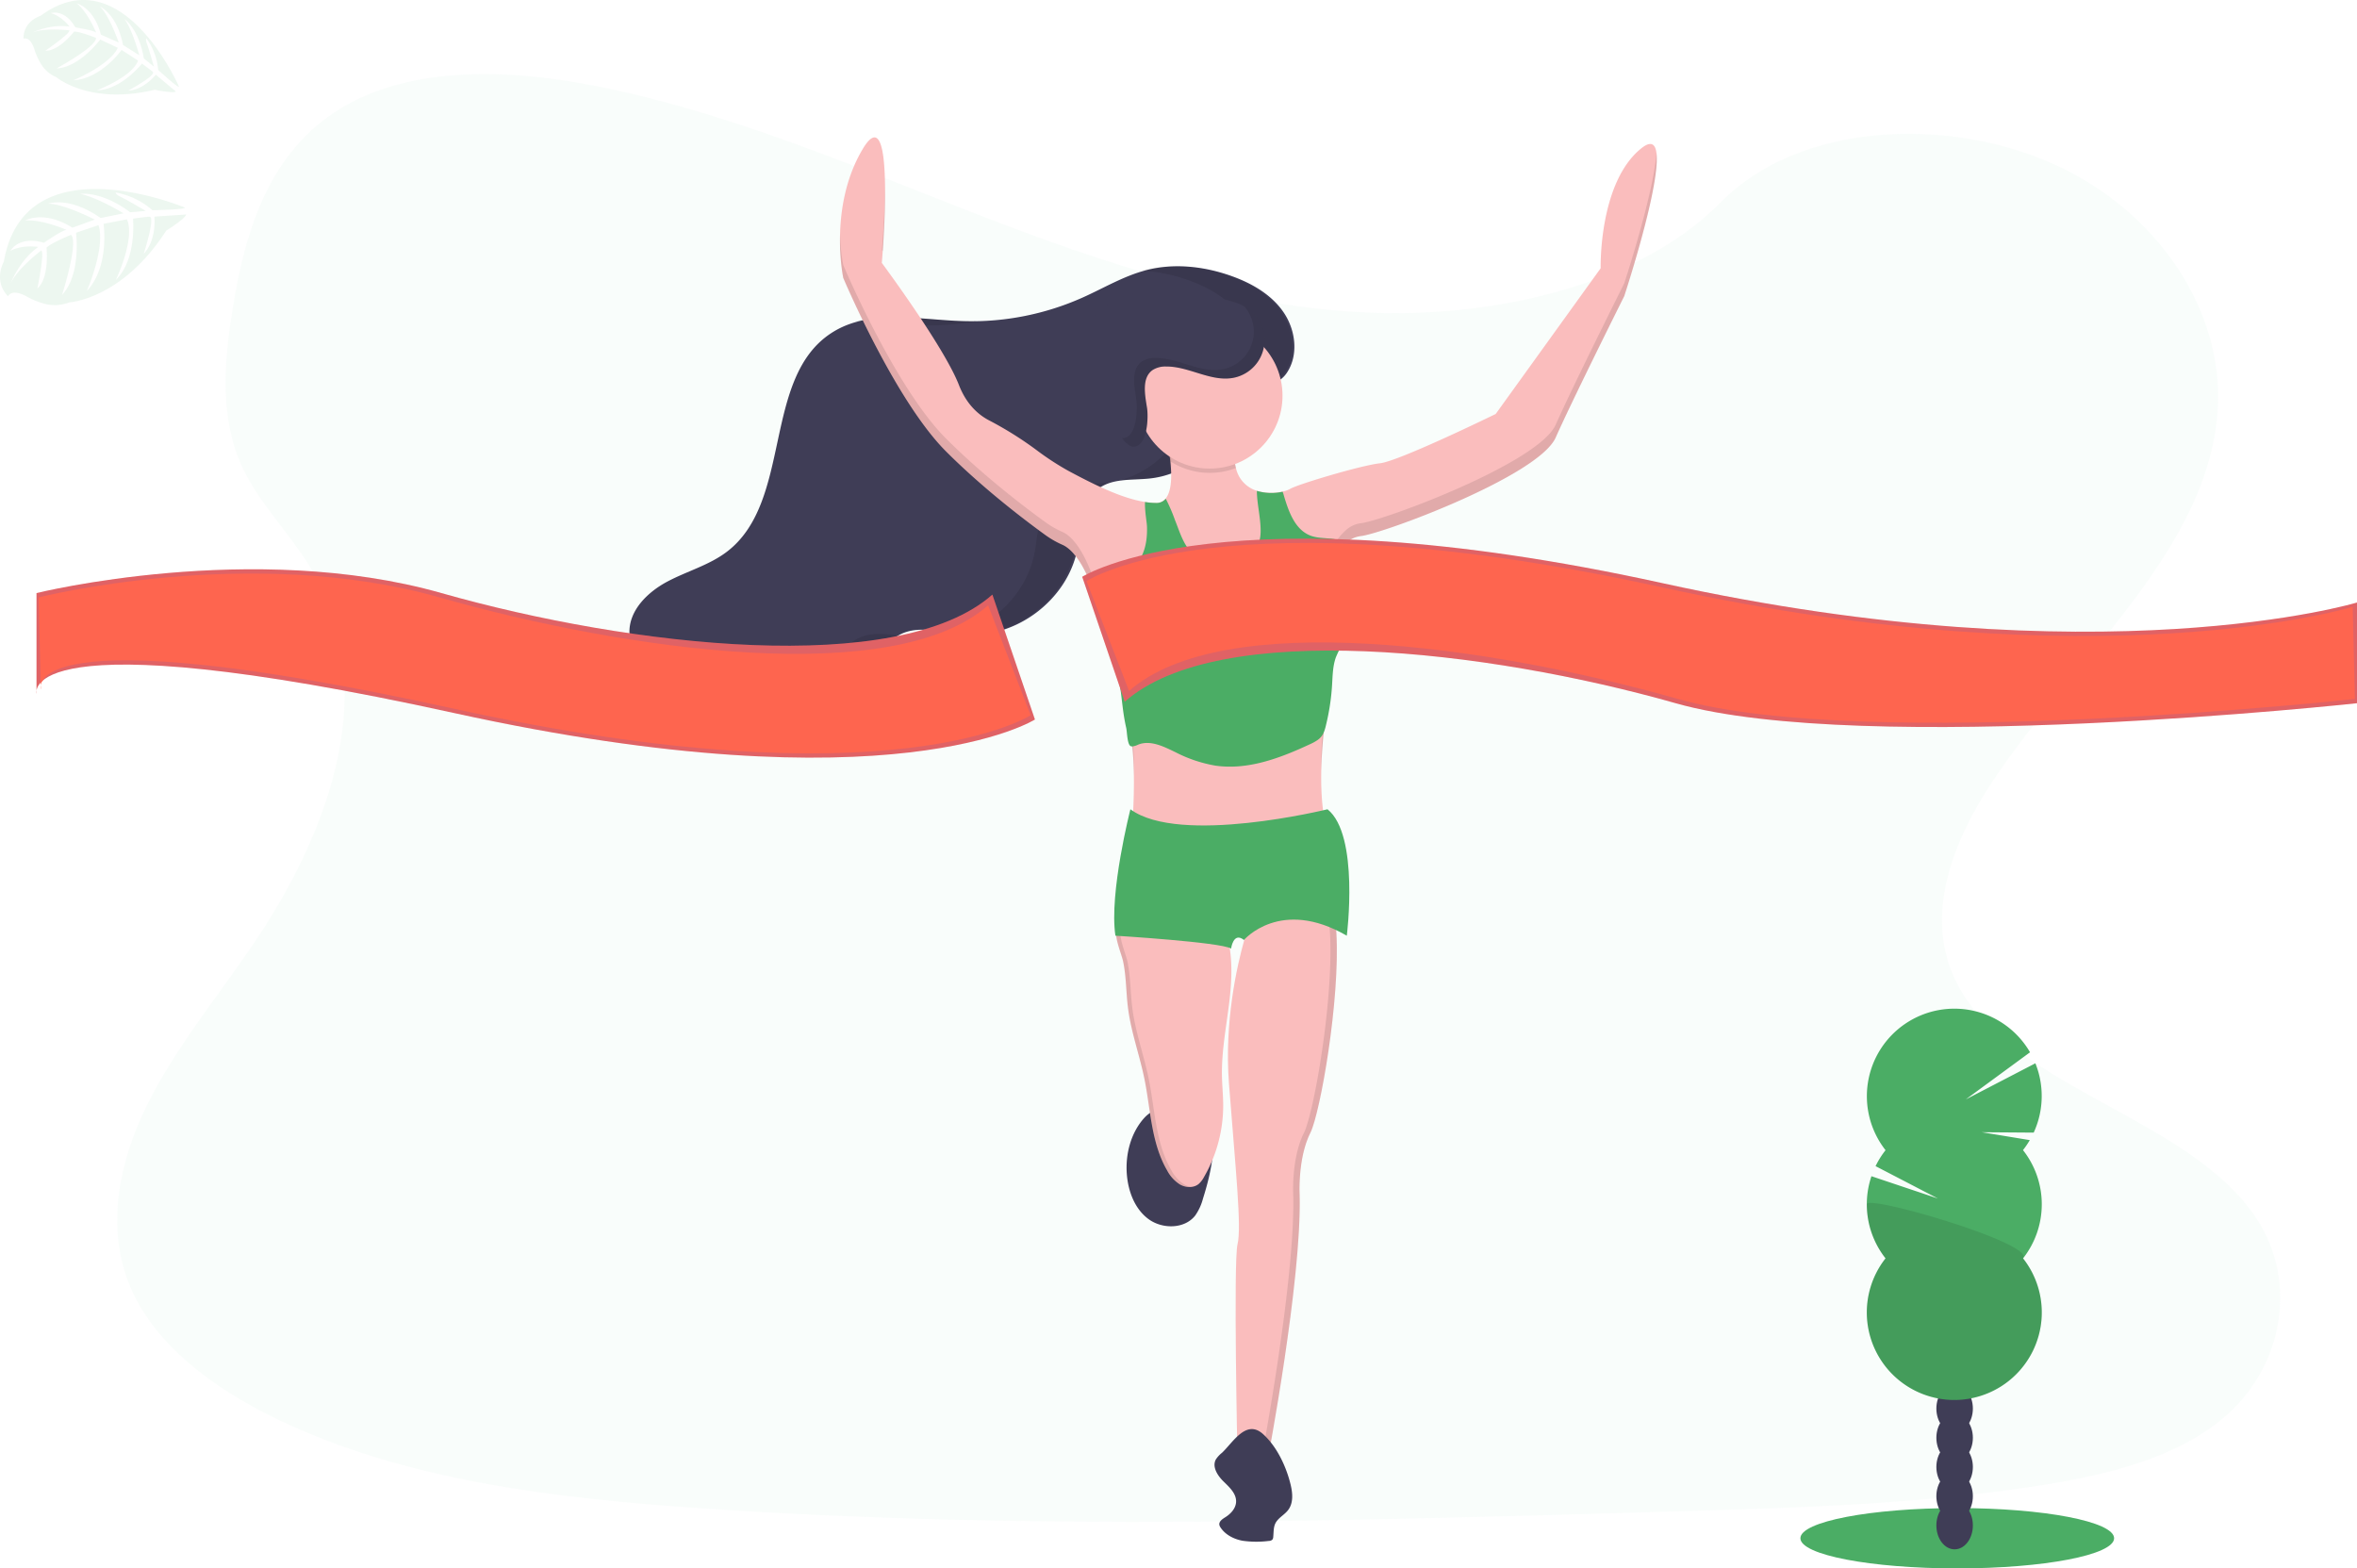 <svg xmlns="http://www.w3.org/2000/svg" width="950" height="632.106" viewBox="0 0 950 632.106">
  <g id="Group_516" data-name="Group 516" transform="translate(-0.013 0.004)">
    <path id="Path_2488" data-name="Path 2488" d="M611.152,214.8c-55.889-1.986-109.119-20.026-159.913-39.723S350.065,133.461,295.514,123c-35.086-6.727-75.215-7.677-103.479,11.131-27.211,18.135-36,49.352-40.725,78.35-3.558,21.813-5.648,44.767,4.093,65.19,6.77,14.18,18.774,26.1,27.081,39.68,28.9,47.254,8.471,105.526-22.841,151.666-14.68,21.649-31.736,42.314-43.074,65.336S99.989,583.8,109.911,607.3c9.827,23.316,33.255,40.794,58.635,53.1,51.545,24.991,112.262,32.15,171.51,36.2,131.113,8.972,262.917,5.086,394.376,1.2,48.653-1.442,97.512-2.9,145.37-10.423,26.58-4.18,54.016-10.812,73.316-26.813,24.49-20.319,30.561-54.732,14.145-80.207-27.53-42.737-103.626-53.35-122.892-99.222-10.587-25.242.285-53.368,15.682-76.778,33.022-50.224,88.367-94.291,91.278-151.709,2-39.43-24.6-78.92-65.742-97.581-43.117-19.56-102.918-17.1-134.714,15.276C718.077,203.642,660.5,216.466,611.152,214.8Z" transform="translate(-57.405 -88.73)" fill="#c0ebd3" opacity="0.1"/>
    <ellipse id="Ellipse_70" data-name="Ellipse 70" cx="63.221" cy="12.159" rx="63.221" ry="12.159" transform="translate(725.673 607.785)" fill="#4bad65"/>
    <ellipse id="Ellipse_71" data-name="Ellipse 71" cx="7.357" cy="9.637" rx="7.357" ry="9.637" transform="translate(780.474 605.142)" fill="#3f3d56"/>
    <ellipse id="Ellipse_72" data-name="Ellipse 72" cx="7.357" cy="9.637" rx="7.357" ry="9.637" transform="translate(780.474 593.364)" fill="#3f3d56"/>
    <ellipse id="Ellipse_73" data-name="Ellipse 73" cx="7.357" cy="9.637" rx="7.357" ry="9.637" transform="translate(780.474 581.585)" fill="#3f3d56"/>
    <ellipse id="Ellipse_74" data-name="Ellipse 74" cx="7.357" cy="9.637" rx="7.357" ry="9.637" transform="translate(780.474 569.814)" fill="#3f3d56"/>
    <ellipse id="Ellipse_75" data-name="Ellipse 75" cx="7.357" cy="9.637" rx="7.357" ry="9.637" transform="translate(780.474 558.036)" fill="#3f3d56"/>
    <path id="Path_2489" data-name="Path 2489" d="M241.934,611.763a34.9,34.9,0,0,0,2.746-4.033l-19.344-3.178,20.915.156a35.294,35.294,0,0,0,.674-27.936l-28.057,14.56,25.907-19a35.259,35.259,0,1,0-58.238,39.456,35.567,35.567,0,0,0-4.024,6.433l25.112,13.04-26.77-8.981a35.242,35.242,0,0,0,5.682,33.109,35.259,35.259,0,1,0,55.423,0,35.259,35.259,0,0,0,0-43.6Z" transform="translate(573.453 -148.243)" fill="#4bad65"/>
    <path id="Path_2490" data-name="Path 2490" d="M179,645.918a35.112,35.112,0,0,0,7.547,21.8,35.259,35.259,0,1,0,55.423,0C246.668,661.73,179,641.972,179,645.918Z" transform="translate(573.452 -160.611)" opacity="0.1"/>
    <path id="Path_2491" data-name="Path 2491" d="M575.874,627.744c.535,6.908,3.2,14.059,8.791,18.135s14.5,4,18.774-1.477a21,21,0,0,0,3.117-6.779c3.6-11.382,6.157-23.834,2.211-35.1-8.9-.579-19.223-4.767-25.907,2.591C577.463,611.1,575.252,619.757,575.874,627.744Z" transform="translate(-121.687 -154.527)" fill="#3f3d56"/>
    <path id="Path_2492" data-name="Path 2492" d="M616.527,546.286c-1.183,10.043-3.2,20.043-2.988,30.155.078,3.9.492,7.772.5,11.693a57.634,57.634,0,0,1-7.772,28.99,9.722,9.722,0,0,1-2.124,2.746c-2.046,1.658-5.129,1.52-7.427.25a14.61,14.61,0,0,1-5.276-5.725c-6.433-11.019-6.615-24.413-9.162-36.908-1.952-9.56-5.371-18.826-6.606-28.5-.8-6.226-.682-12.573-1.96-18.722-.389-1.857-1.477-4.646-2.194-7.383-.656-2.444-1.019-4.845-.345-6.494,1.373-3.377,5.872-2.064,8.8-1.857a202.542,202.542,0,0,0,30.967-.078,2.662,2.662,0,0,1,3.584,1.857,41.92,41.92,0,0,1,1.874,6.908C617.822,530.742,617.425,538.626,616.527,546.286Z" transform="translate(-121.01 -142.696)" fill="#fabdbd"/>
    <g id="Group_511" data-name="Group 511" transform="translate(449.82 371.414)" opacity="0.1">
      <path id="Path_2493" data-name="Path 2493" d="M616.555,514.5a7.588,7.588,0,0,0-1.6,0q-7.409.6-14.827.622Q608.343,515.142,616.555,514.5Z" transform="translate(-574.831 -514.159)"/>
      <path id="Path_2494" data-name="Path 2494" d="M598.464,620.12a14.612,14.612,0,0,1-5.276-5.726c-6.434-11.019-6.615-24.412-9.162-36.908-1.952-9.56-5.371-18.825-6.606-28.5-.8-6.226-.682-12.573-1.96-18.722-.389-1.857-1.477-4.646-2.193-7.383-.656-2.444-1.019-4.845-.345-6.494a3.679,3.679,0,0,1,3.454-2.245c-2.185-.147-4.318.112-5.181,2.245-.674,1.649-.311,4.05.345,6.494.717,2.737,1.8,5.527,2.194,7.383,1.278,6.148,1.157,12.5,1.96,18.722,1.235,9.68,4.655,18.946,6.606,28.5,2.548,12.5,2.729,25.906,9.162,36.908a14.611,14.611,0,0,0,5.276,5.726,7.67,7.67,0,0,0,4.525.915,7.966,7.966,0,0,1-2.8-.916Z" transform="translate(-570.833 -514.111)"/>
    </g>
    <path id="Path_2495" data-name="Path 2495" d="M656.309,596.561c-5.182,10.363-4.318,25.043-4.318,25.043.864,34.542-12.953,107.08-12.953,107.08h-12.09s-1.727-80.31,0-87.219-.864-31.088-3.454-64.766c-1.926-25.043,3.316-47.737,6.131-57.694.967-3.454,1.641-5.345,1.641-5.345s19.862-29.361,31.088-15.544c2.591,3.212,3.964,9.7,4.439,17.884C668.33,543.012,660.282,588.607,656.309,596.561Z" transform="translate(-128.142 -140.01)" fill="#fabdbd"/>
    <path id="Path_2496" data-name="Path 2496" d="M668.905,516c-.475-8.187-1.831-14.68-4.439-17.884a8.9,8.9,0,0,0-8.48-3.6,9.206,9.206,0,0,1,5.889,3.6c2.591,3.212,3.964,9.7,4.439,17.884,1.537,27.012-6.511,72.607-10.484,80.561-5.181,10.363-4.318,25.043-4.318,25.043.864,34.542-12.953,107.081-12.953,107.081h2.591S654.968,656.147,654.1,621.6c0,0-.864-14.68,4.318-25.043C662.394,588.608,670.442,543.013,668.905,516Z" transform="translate(-130.254 -140.011)" opacity="0.1"/>
    <path id="Path_2497" data-name="Path 2497" d="M619.808,760.538a11.228,11.228,0,0,0-2.47,2.694c-1.546,2.919.648,6.408,3,8.731s5.181,4.81,5.181,8.117c0,2.66-2.012,4.939-4.266,6.356-1.209.76-2.729,1.727-2.478,3.161a2.97,2.97,0,0,0,.458,1.01c1.934,2.962,5.363,4.7,8.834,5.354a39.841,39.841,0,0,0,10.587.086,2.132,2.132,0,0,0,1.451-.5,1.969,1.969,0,0,0,.389-1.192c.172-1.831.06-3.765.864-5.414,1.123-2.254,3.7-3.4,5.181-5.423,2.072-2.763,1.787-6.606,1-9.966-1.727-7.314-5.57-15.656-11.338-20.725C629.514,747.006,624.273,756.332,619.808,760.538Z" transform="translate(-127.288 -175.015)" fill="#3f3d56"/>
    <path id="Path_2498" data-name="Path 2498" d="M608.712,251.216c4.819-7.2,3.566-17.271-1.356-24.439s-12.832-11.675-20.993-14.585c-11-3.921-23.135-5.259-34.439-2.314-9,2.34-17.081,7.237-25.561,11.019a109.921,109.921,0,0,1-47.737,9.5c-18.23-.509-38.2-5.181-53.5,4.784-28,18.212-15.544,67.78-42.029,88.082-7.142,5.475-16.131,7.867-24.076,12.09s-15.475,11.572-15.285,20.57c.086,4.318,1.986,8.437,4.318,12.09,9.931,15.743,28.5,25.483,47.09,25.3s36.736-10.069,47.452-25.285c2.686-3.808,5.052-8.048,8.946-10.587,7.772-5.095,18.014-1.528,27.288-.769,20.648,1.684,41.3-13.817,45.414-34.154,1.727-8.679,1.425-19.05,8.411-24.5,5.639-4.4,13.575-3.454,20.725-4.205,13.074-1.356,23.394-9.5,30.492-20.138,3.256-4.879,3.635-10.708,8.074-14.551C596.735,254.9,604.135,258.021,608.712,251.216Z" transform="translate(-90.026 -100.967)" fill="#3f3d56"/>
    <g id="Group_512" data-name="Group 512" transform="translate(301.2 107.289)" opacity="0.1">
      <path id="Path_2499" data-name="Path 2499" d="M475.732,235.306a109.477,109.477,0,0,0,22.6-1.727c-2.055.06-4.128.06-6.192,0-14.309-.4-29.689-3.351-43.039.207C457.908,233.872,467.019,235.064,475.732,235.306Z" transform="translate(-405.603 -211.499)"/>
      <path id="Path_2500" data-name="Path 2500" d="M441.761,382.574c-3.895,2.539-6.261,6.779-8.946,10.587a60.665,60.665,0,0,1-34.084,23.5c1.01.043,2.021.069,3.04.06,18.61-.181,36.736-10.069,47.452-25.285,2.686-3.808,5.052-8.048,8.946-10.587l.674-.414C452.745,379.595,446.761,379.3,441.761,382.574Z" transform="translate(-398.73 -231.67)"/>
      <path id="Path_2501" data-name="Path 2501" d="M637.709,226.748c-4.914-7.133-12.832-11.675-20.993-14.585-11-3.92-23.135-5.259-34.438-2.314-.259.06-.51.138-.76.207a66.1,66.1,0,0,1,18.791,3.834c8.161,2.91,16.079,7.452,20.993,14.585s6.175,17.271,1.356,24.439c-4.577,6.831-11.977,3.713-16.822,7.919-4.439,3.843-4.819,9.672-8.074,14.551-6.105,9.128-14.6,16.408-25.181,19.171,3.636-.432,7.47-.38,11.1-.76,13.074-1.356,23.394-9.5,30.492-20.138,3.256-4.879,3.636-10.708,8.074-14.551,4.844-4.206,12.245-1.088,16.822-7.919C643.892,243.984,642.64,233.881,637.709,226.748Z" transform="translate(-422.451 -208.252)"/>
      <path id="Path_2502" data-name="Path 2502" d="M557.1,309.294c-7.107.743-15.043-.19-20.725,4.205-6.986,5.449-6.649,15.82-8.411,24.5-3.031,15.173-15.345,27.685-29.965,32.34l1.028.1c20.647,1.684,41.3-13.817,45.414-34.154,1.727-8.679,1.425-19.05,8.411-24.5a15.6,15.6,0,0,1,5.363-2.591C557.827,309.2,557.473,309.259,557.1,309.294Z" transform="translate(-412.275 -222.025)"/>
    </g>
    <path id="Path_2503" data-name="Path 2503" d="M758.113,212.094s-20.725,41.451-27.634,56.994-69.948,38.86-78.583,39.723a11.122,11.122,0,0,0-6.166,2.971c-4.879,4.318-7.651,11.71-7.651,11.71s3.454,23.316-.864,62.176c-.086.751-.164,1.5-.233,2.228-3.765,36.977,4.119,45.7,4.119,45.7s-83.765,31.951-81.174-9.5c.812-13.048.691-22.582-.112-30.553a128.272,128.272,0,0,0-4.957-24.059c-2.047-7.159-4.49-15.008-7.021-25.7a112.761,112.761,0,0,0-4.8-15.673c-.061-.155-.121-.311-.173-.458-4.318-10.717-8.635-14.18-11.105-15.3a37.332,37.332,0,0,1-6.632-3.731c-7.979-5.76-25.1-18.67-40.354-33.92-20.725-20.725-41.45-69.948-41.45-69.948s-6.045-28.5,7.772-51.813,7.772,45.768,7.772,45.768,25.043,33.679,31.088,49.222c3.109,8,8.048,12.09,12.09,14.214A143.341,143.341,0,0,1,521.163,274.1a111.666,111.666,0,0,0,12.858,8.394c9.655,5.181,21.218,11.027,30.855,12.565a29.093,29.093,0,0,0,4.551.389,4.714,4.714,0,0,0,3.8-1.727c2.591-3.048,2.53-9.611,1.934-15.009a76.284,76.284,0,0,0-1.416-8.316s28.065-17.7,27.2,3.886a24.125,24.125,0,0,0,.656,7.1,12.305,12.305,0,0,0,8.368,9.154,20.727,20.727,0,0,0,10.363.337,10.13,10.13,0,0,0,3.057-1.045c2.591-1.727,28.5-9.5,36.269-10.363S706.291,259.6,706.291,259.6L748.6,200.876s-.864-34.542,16.407-48.359S758.113,212.094,758.113,212.094Z" transform="translate(-103.435 -92.76)" fill="#fabdbd"/>
    <g id="Group_513" data-name="Group 513" transform="translate(338.557 61.726)" opacity="0.1">
      <path id="Path_2504" data-name="Path 2504" d="M667.631,413.917a172.142,172.142,0,0,0-.993,20.9c.086-4.56.389-9.767.993-15.717.069-.725.147-1.477.233-2.228a338.61,338.61,0,0,0,2.159-40.06,346.811,346.811,0,0,1-2.159,34.879C667.812,412.44,667.7,413.191,667.631,413.917Z" transform="translate(-472.64 -185.689)"/>
      <path id="Path_2505" data-name="Path 2505" d="M595.464,289.07c-.579.337-.864.544-.864.544a73.961,73.961,0,0,1,1.658,11.226A52.958,52.958,0,0,0,595.464,289.07Z" transform="translate(-462.813 -173.717)"/>
      <path id="Path_2506" data-name="Path 2506" d="M461.943,197.08c.423-6.045,1.053-16.882.933-26.52-.147,12.884-1.3,26.027-1.3,26.027Z" transform="translate(-444.662 -157.546)"/>
      <path id="Path_2507" data-name="Path 2507" d="M578.611,466.53a5.678,5.678,0,0,1-.06,1.01c-2.591,41.451,81.174,9.5,81.174,9.5a14.058,14.058,0,0,1-2.185-4.387C644.923,477.143,581.521,498.024,578.611,466.53Z" transform="translate(-460.615 -197.931)"/>
      <path id="Path_2508" data-name="Path 2508" d="M789.094,207.916s-20.725,41.45-27.634,56.994-69.948,38.86-78.583,39.723a11.121,11.121,0,0,0-6.166,2.971c-4.879,4.318-7.651,11.71-7.651,11.71s.207,1.408.458,4.085c.967-2.219,3.454-7.314,7.193-10.613a11.123,11.123,0,0,1,6.166-2.971c8.636-.864,71.675-24.179,78.583-39.723S789.094,213.1,789.094,213.1s14.6-44.343,13-57.608C800.76,172.485,789.094,207.916,789.094,207.916Z" transform="translate(-472.973 -155.49)"/>
      <path id="Path_2509" data-name="Path 2509" d="M559.813,394.5a128.314,128.314,0,0,0-4.957-24.059c-2.047-7.159-4.49-15.008-7.021-25.7a112.759,112.759,0,0,0-4.8-15.673c-.061-.155-.121-.311-.173-.458-4.318-10.717-8.636-14.18-11.105-15.3a37.335,37.335,0,0,1-6.632-3.731c-7.979-5.76-25.1-18.67-40.354-33.92-20.725-20.725-41.45-69.948-41.45-69.948a78.082,78.082,0,0,1-1.278-12.591,83.254,83.254,0,0,0,1.278,17.772s20.725,49.223,41.45,69.948c15.25,15.25,32.375,28.16,40.354,33.92a37.329,37.329,0,0,0,6.684,3.731c2.461,1.123,6.77,4.585,11.105,15.3.052.147.112.3.173.458a112.692,112.692,0,0,1,4.776,15.673c2.53,10.691,4.974,18.54,7.021,25.7a128.3,128.3,0,0,1,4.957,24.059c.363,3.61.579,7.539.639,11.96A150.432,150.432,0,0,0,559.813,394.5Z" transform="translate(-441.989 -160.625)"/>
    </g>
    <path id="Path_2510" data-name="Path 2510" d="M661.25,373.36a51.456,51.456,0,0,0-3.454,6.8c-1.3,3.627-1.313,7.573-1.554,11.416a91.672,91.672,0,0,1-2.453,15.993,17.691,17.691,0,0,1-.864,2.832,7.481,7.481,0,0,1-1.01,1.727,7.365,7.365,0,0,1-1.606,1.459,18.829,18.829,0,0,1-2.927,1.6c-12.021,5.613-25.129,10.57-38.247,8.636a55.656,55.656,0,0,1-15.915-5.354c-4.75-2.306-10.121-5.043-15.043-3.126h0a7.573,7.573,0,0,1-2.41.751,2.288,2.288,0,0,1-.484-.043c-1.623-.311-1.623-5.786-1.995-7.4-1.416-6.2-1.632-11.226-2.478-16.615a54.526,54.526,0,0,0-2.081-8.782c-3.454-10.449-4.5-21.589-4.5-32.539,0-.544-3.886,0-5.181-.052-.328,0-.51-.052-.432-.164a1.739,1.739,0,0,1,.259-.294,3.947,3.947,0,0,1,1.546-.769l1.019-.3c5.337-1.511,11.226-2.142,15.216-5.9,4.145-3.877,5.182-10.069,5-15.734-.052-1.822-.941-6.243-.794-9.914a29.094,29.094,0,0,0,4.551.389,4.716,4.716,0,0,0,3.8-1.727,68.2,68.2,0,0,1,3.73,8.636c1.468,3.61,2.591,7.409,4.741,10.673,3.454,5.32,9.827,8.817,16.166,8.281s12.236-5.406,13.368-11.658c.993-5.484-1.313-13.376-1.261-19.076a20.725,20.725,0,0,0,10.363.337,9.39,9.39,0,0,1,.371,1.079c1.943,6.667,4.534,14.318,11.053,16.684,4.214,1.52,9.2.38,13.091,2.591a8.384,8.384,0,0,1,.863.57,9.564,9.564,0,0,1,2.289,2.427,19.512,19.512,0,0,1,2.772,8.7A48.29,48.29,0,0,1,661.25,373.36Z" transform="translate(-119.344 -115.271)" fill="#4bad65"/>
    <path id="Path_2511" data-name="Path 2511" d="M622.418,299.6a29.43,29.43,0,0,1-26.442-2.668,76.251,76.251,0,0,0-1.416-8.316s28.065-17.7,27.2,3.886A24.128,24.128,0,0,0,622.418,299.6Z" transform="translate(-124.25 -110.997)" opacity="0.1"/>
    <circle id="Ellipse_78" data-name="Ellipse 78" cx="29.361" cy="29.361" r="29.361" transform="translate(458.211 130.128)" fill="#fabdbd"/>
    <path id="Path_2512" data-name="Path 2512" d="M555.06,350.77s56.995-36.269,234.023,2.591,279.791,7.772,279.791,7.772V401.72s-198.617,21.589-274.609,0-184.17-34.041-222.054-.613Z" transform="translate(-118.861 -118.311)" fill="#f86d70"/>
    <path id="Path_2513" data-name="Path 2513" d="M555.06,350.77s56.995-36.269,234.023,2.591,279.791,7.772,279.791,7.772V401.72s-198.617,21.589-274.609,0-184.17-34.041-222.054-.613Z" transform="translate(-118.861 -118.311)" opacity="0.1"/>
    <path id="Path_2514" data-name="Path 2514" d="M557.06,352.77s55.267-36.269,232.3,2.591,278.064,7.772,278.064,7.772l.864,37.133s-196.89,21.589-272.882,0-183.306-36.632-221.19-3.2Z" transform="translate(-119.134 -118.584)" fill="#fe654f"/>
    <path id="Path_2515" data-name="Path 2515" d="M469.4,410.233S412.41,446.5,235.382,407.643s-168.393-7.772-168.393-7.772V359.284s87.219-21.589,163.211,0,184.17,34.041,222.054.613Z" transform="translate(-52.255 -120.262)" fill="#f86d70"/>
    <path id="Path_2516" data-name="Path 2516" d="M469.4,410.233S412.41,446.5,235.382,407.643s-168.393-7.772-168.393-7.772V359.284s87.219-21.589,163.211,0,184.17,34.041,222.054.613Z" transform="translate(-52.255 -120.262)" opacity="0.1"/>
    <path id="Path_2517" data-name="Path 2517" d="M467.825,408.779s-55.267,36.269-232.3-2.591-166.666-7.772-166.666-7.772L68,361.284s85.492-21.589,161.484,0,183.306,36.632,221.19,3.2Z" transform="translate(-52.402 -120.535)" fill="#fe654f"/>
    <path id="Path_2518" data-name="Path 2518" d="M580.954,266.846c-.863-5.389-2.193-12.176,2.314-15.259a9.585,9.585,0,0,1,5.345-1.382c9.335-.1,18.255,6.408,27.409,4.508a15.449,15.449,0,0,0,6.045-27.521c-3.6-2.677-8.152-3.644-12.556-4.551-11.58-2.383-23.67-4.758-35.1-1.727s-21.882,13.281-20.967,25.043c.432,5.63,3.3,10.743,6.3,15.544,2.28,3.644,11.157,20.725,15.466,20.984C581.282,282.84,581.55,270.37,580.954,266.846Z" transform="translate(-118.632 -102.496)" fill="#3f3d56"/>
    <path id="Path_2519" data-name="Path 2519" d="M655.975,461.7s-59.585,14.68-79.447,0c0,0-8.635,33.678-6.045,50.95,0,0,42.314,2.591,46.632,5.181,0,0,.864-6.908,5.181-3.454,0,0,14.68-17.271,41.451-1.727C663.747,512.65,668.928,472.063,655.975,461.7Z" transform="translate(-120.899 -135.545)" fill="#4bad65"/>
    <path id="Path_2520" data-name="Path 2520" d="M624.837,228.219a17.15,17.15,0,0,0-1.926-1.209,15.414,15.414,0,0,1-8.454,25.276c-9.154,1.9-18.074-4.6-27.409-4.508a9.586,9.586,0,0,0-5.345,1.382c-4.508,3.083-3.187,9.87-2.323,15.259.57,3.523.337,15.993-5.725,15.656h-.1c1.667,2.029,3.221,3.4,4.421,3.454,6.045.337,6.3-12.09,5.725-15.656-.864-5.389-2.185-12.176,2.323-15.259a9.585,9.585,0,0,1,5.345-1.382c9.335-.095,18.255,6.408,27.409,4.508a15.449,15.449,0,0,0,6.045-27.521Z" transform="translate(-121.384 -103.522)" opacity="0.1"/>
    <g id="Group_514" data-name="Group 514" transform="translate(0.013 76.171)" opacity="0.1">
      <path id="Path_2521" data-name="Path 2521" d="M124.518,179.724s-64.568-27.15-73.031,21.813c0,0-4.413,7.625,1.727,13.929,0,0,1.321-3.376,7.565.121a32.467,32.467,0,0,0,7.047,2.858,15.855,15.855,0,0,0,10.034-.535h0s21.235-1.148,39.093-28.929c0,0,7.651-4.732,8.04-6.5l-12.8.864s.976,9.37-4.318,14.991c0,0,4.706-14.534,2.444-14.948-.458-.086-6.762.751-6.762.751s1.632,16.287-6.908,24.715c0,0,7.927-16.572,4.473-24.421l-9.439,1.822s2.591,17.133-6.753,27.107c0,0,7.677-17.616,4.715-26.572l-9.05,3.04s2.185,16.77-5.63,25.043c0,0,6.822-21.252,3.61-24.179,0,0-8.135,3.3-9.879,5.181,0,0,1.3,12.09-3.679,16.407,0,0,3.057-14.68,1.546-15.285,0,0-9.456,7.116-12.332,13.255,0,0,3.592-9.378,11.14-14.68,0,0-6.338-1.071-11.226,1.58,0,0,3.273-6.226,13.515-3.273,0,0,7.591-5.25,9.11-5.181,0,0-9.689-4.318-16.692-3.791,0,0,7.5-4.318,19.067,2.9l9.015-3.264s-12.513-6.416-18.791-6.39c0,0,8.342-3.221,21.14,5.76l9.231-1.891S89.38,175.674,82.394,174.2c0,0,8.385-1.321,20.017,7.392l6.321-.535s-7.651-4.5-9.965-5.6-2.211-1.813-2.211-1.813a30.138,30.138,0,0,1,14.827,7.133S124.458,180.527,124.518,179.724Z" transform="translate(-49.953 -172.217)" fill="#4bad65"/>
    </g>
    <g id="Group_515" data-name="Group 515" transform="translate(9.475 -0.004)" opacity="0.1">
      <path id="Path_2522" data-name="Path 2522" d="M123.63,119.018s-22.919-52.91-55.811-28.644c0,0-6.969,2.021-6.908,9.24,0,0,2.712-1.252,4.421,4.378a27.107,27.107,0,0,0,2.591,5.717,12.953,12.953,0,0,0,6.209,5.38h0S87.4,126.5,113.854,120.175c0,0,7.245,1.554,8.489.717l-8.091-6.788s-4.75,6.123-11.123,6.425c0,0,11.079-5.959,9.965-7.5-.225-.311-4.439-3.4-4.439-3.4s-8.316,10.6-18.135,10.769c0,0,14.154-5.337,16.572-11.96l-6.641-4.318S92.214,115.771,81,116.375c0,0,14.594-6.045,17.936-13.091l-7.107-3.351S83.57,111.16,74.235,111.583c0,0,16.157-8.739,15.907-12.306,0,0-6.71-2.677-8.834-2.522,0,0-6.105,7.9-11.554,7.677,0,0,10.181-6.986,9.62-8.2,0,0-9.672-1.157-14.879.864,0,0,7.478-3.523,14.983-2.366,0,0-3.152-4.257-7.547-5.44,0,0,5.492-1.839,9.9,5.751,0,0,7.5,1.2,8.368,2.1,0,0-3.282-8.109-7.772-11.762,0,0,6.908,1.727,9.672,12.582l7.211,3.2s-3.774-10.941-7.565-14.49c0,0,6.8,2.832,9.283,15.458l6.554,4.136s-2.547-9.672-5.846-14.49c0,0,5.734,3.981,7.686,15.786l4.059,3.282s-1.986-7.029-2.737-9-.276-2.332-.276-2.332A24.879,24.879,0,0,1,115.2,112.2S123.163,119.467,123.63,119.018Z" transform="translate(-60.91 -84.006)" fill="#4bad65"/>
    </g>
  </g>
</svg>
